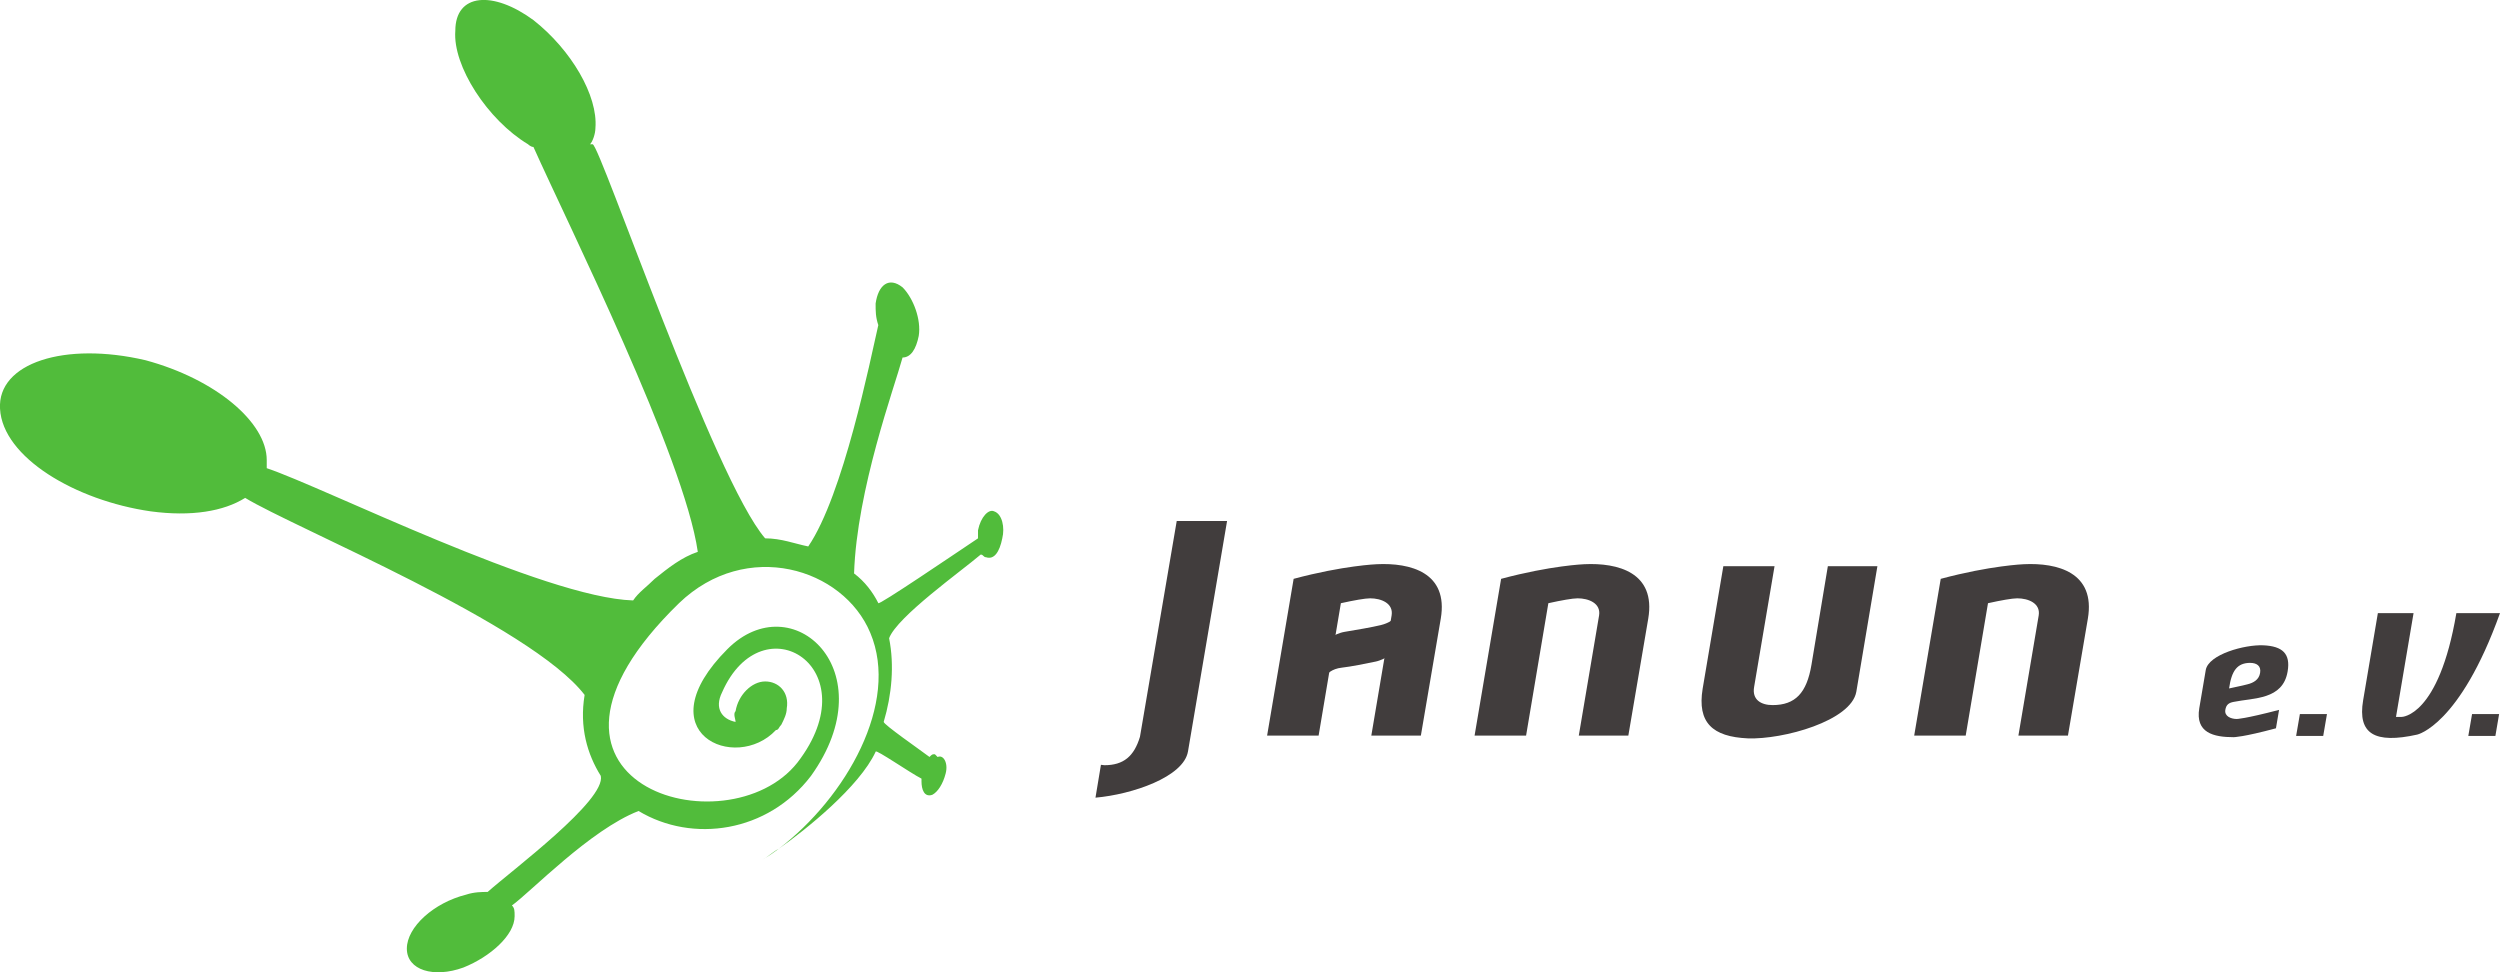 <?xml version="1.0" encoding="UTF-8" standalone="no"?>
<!-- Created with Inkscape (http://www.inkscape.org/) -->

<svg
   xmlns:dc="http://purl.org/dc/elements/1.1/"
   xmlns:cc="http://creativecommons.org/ns#"
   xmlns:rdf="http://www.w3.org/1999/02/22-rdf-syntax-ns#"
   xmlns:svg="http://www.w3.org/2000/svg"
   xmlns="http://www.w3.org/2000/svg"
   xmlns:sodipodi="http://sodipodi.sourceforge.net/DTD/sodipodi-0.dtd"
   xmlns:inkscape="http://www.inkscape.org/namespaces/inkscape"
   width="28.885mm"
   height="11.234mm"
   viewBox="0 0 102.348 39.805"
   id="svg8399"
   version="1.1"
   inkscape:version="0.91 r"
   sodipodi:docname="janun-logo.svg">
  <defs
     id="defs8401">
    <clipPath
       clipPathUnits="userSpaceOnUse"
       id="clipPath1834">
      <path
         d="m -2.835,-2.835 428.031,0 0,306.142 -428.031,0 0,-306.142 z"
         id="path1836"
         inkscape:connector-curvature="0" />
    </clipPath>
    <clipPath
       clipPathUnits="userSpaceOnUse"
       id="clipPath1838">
      <path
         d="m 59.356,29.755 46,0 0,-9.062 -46,0 0,9.062 z"
         id="path1840"
         inkscape:connector-curvature="0"
         style="clip-rule:evenodd" />
    </clipPath>
    <clipPath
       clipPathUnits="userSpaceOnUse"
       id="clipPath1842">
      <path
         d="m -2.835,-2.835 428.031,0 0,306.142 -428.031,0 0,-306.142 z"
         id="path1844"
         inkscape:connector-curvature="0" />
    </clipPath>
    <clipPath
       clipPathUnits="userSpaceOnUse"
       id="clipPath1846">
      <path
         d="m 59.356,29.755 46,0 0,-9.062 -46,0 0,9.062 z"
         id="path1848"
         inkscape:connector-curvature="0"
         style="clip-rule:evenodd" />
    </clipPath>
    <clipPath
       clipPathUnits="userSpaceOnUse"
       id="clipPath1850">
      <path
         d="m -2.835,-2.835 428.031,0 0,306.142 -428.031,0 0,-306.142 z"
         id="path1852"
         inkscape:connector-curvature="0" />
    </clipPath>
  </defs>
  <sodipodi:namedview
     id="base"
     pagecolor="#ffffff"
     bordercolor="#666666"
     borderopacity="1.0"
     inkscape:pageopacity="0.0"
     inkscape:pageshadow="2"
     inkscape:zoom="5.6"
     inkscape:cx="34.030931"
     inkscape:cy="17.04545"
     inkscape:document-units="px"
     inkscape:current-layer="layer1"
     showgrid="false"
     fit-margin-top="0"
     fit-margin-left="0"
     fit-margin-right="0"
     fit-margin-bottom="0"
     inkscape:window-width="1280"
     inkscape:window-height="743"
     inkscape:window-x="0"
     inkscape:window-y="0"
     inkscape:window-maximized="1" />
  <g
     inkscape:label="Ebene 1"
     inkscape:groupmode="layer"
     id="layer1"
     transform="translate(-31.683,-66.745)">
    <path
       d="m 70.069,97.737 c 0.221,-0.111 0.441,0.221 0.331,0.663 -0.11,0.442 -0.331,0.773 -0.551,0.884 -0.331,0.111 -0.441,-0.221 -0.441,-0.552 0,0 0,0 0,-0.111 -0.441,-0.221 -1.875,-1.215 -1.875,-1.105 -0.662,1.436 -2.868,3.204 -3.971,3.978 -0.221,0.111 -0.441,0.331 -0.662,0.442 0,0 0.221,-0.111 0.662,-0.442 2.757,-2.099 4.963,-5.967 3.75,-8.84 -1.103,-2.652 -5.074,-3.867 -7.831,-1.215 -7.61,7.403 1.985,10.166 4.853,6.519 2.978,-3.867 -1.434,-6.63 -3.088,-2.873 -0.331,0.663 0,1.105 0.551,1.215 0,-0.111 -0.11,-0.332 0,-0.442 0.11,-0.663 0.662,-1.215 1.213,-1.215 0.551,0 0.993,0.442 0.882,1.105 0,0.221 -0.11,0.442 -0.221,0.663 -0.11,0.11 -0.11,0.221 -0.221,0.221 -1.654,1.768 -5.404,0.111 -1.985,-3.315 2.647,-2.652 6.507,0.884 3.419,5.193 -1.765,2.32 -4.853,2.762 -7.059,1.436 -1.985,0.773 -4.412,3.315 -5.184,3.867 0.11,0.111 0.11,0.221 0.11,0.442 0,0.773 -0.993,1.657 -2.096,2.099 -1.213,0.442 -2.316,0.111 -2.316,-0.773 0,-0.884 1.103,-1.878 2.426,-2.21 0.331,-0.111 0.662,-0.111 0.882,-0.111 0.993,-0.884 4.853,-3.757 4.632,-4.751 -0.551,-0.884 -0.882,-1.989 -0.662,-3.315 -2.206,-2.873 -11.912,-6.851 -13.897,-8.066 -0.882,0.552 -2.206,0.773 -3.86,0.552 -3.088,-0.442 -6.066,-2.21 -6.176,-4.199 -0.11,-1.878 2.647,-2.762 5.956,-1.989 2.868,0.773 4.963,2.541 4.963,4.088 0,0.111 0,0.221 0,0.332 2.316,0.773 11.36,5.304 15,5.414 0.221,-0.331 0.551,-0.552 0.882,-0.884 0.551,-0.442 1.103,-0.884 1.765,-1.105 -0.551,-3.867 -5.294,-13.37 -6.728,-16.575 -0.11,0 -0.221,-0.111 -0.221,-0.111 -1.654,-0.994 -3.088,-3.204 -2.978,-4.641 0,-1.547 1.544,-1.657 3.199,-0.442 1.544,1.215 2.647,3.094 2.537,4.42 0,0.221 -0.11,0.552 -0.221,0.663 l 0.11,0 c 0.331,0.111 4.963,13.702 7.059,16.133 0.662,0 1.213,0.221 1.765,0.332 1.434,-2.099 2.537,-7.624 2.868,-9.061 -0.11,-0.331 -0.11,-0.552 -0.11,-0.884 0.11,-0.773 0.551,-1.105 1.103,-0.663 0.441,0.442 0.772,1.326 0.662,1.989 -0.11,0.552 -0.331,0.884 -0.662,0.884 -0.331,1.215 -1.875,5.414 -1.985,8.84 0.441,0.331 0.772,0.773 0.993,1.215 0,0.111 3.088,-1.989 4.081,-2.652 0,-0.111 0,-0.221 0,-0.331 0.11,-0.552 0.441,-0.884 0.662,-0.773 0.331,0.11 0.441,0.663 0.331,1.105 -0.11,0.552 -0.331,0.884 -0.662,0.773 -0.11,0 -0.11,-0.11 -0.221,-0.11 -0.772,0.663 -3.419,2.541 -3.75,3.425 0.221,1.105 0.11,2.32 -0.221,3.425 0,0.111 1.434,1.105 1.875,1.436 0.11,-0.111 0.11,-0.111 0.221,-0.111 l 0,0 0.11,0.111 z"
       style="fill:#46b82f;fill-opacity:0.94;fill-rule:evenodd;stroke:none"
       id="path1862"
       inkscape:connector-curvature="0" />
    <g
       id="g1872"
       transform="matrix(1.25,0,0,-1.25,2.336,125.267)">
      <g
         id="g1874"
         clip-path="url(#clipPath1834)">
        <g
           id="g1876">
          <g
             id="g1878"
             clip-path="url(#clipPath1838)">
            <g
               id="g1880">
              <g
                 id="g1882" />
              <g
                 id="g1884">
                <g
                   id="g1886"
                   clip-path="url(#clipPath1842)">
                  <g
                     id="g1888">
                    <g
                       id="g1890"
                       clip-path="url(#clipPath1846)">
                      <g
                         id="g1892">
                        <g
                           id="g1894" />
                        <g
                           id="g1896">
                          <g
                             id="g1898"
                             clip-path="url(#clipPath1850)">
                            <g
                               id="g1900">
                              <g
                                 id="g1902"
                                 transform="translate(59.356,29.755)">
                                <path
                                   inkscape:connector-curvature="0"
                                   id="path1904"
                                   style="fill:#413d3d;fill-opacity:1;fill-rule:evenodd;stroke:none"
                                   d="m 0.179,-7.986 c 0.038,0 0.077,-0.013 0.115,-0.013 0.626,0 0.971,0.293 1.163,0.931 L 2.661,0 4.31,0 3.03,-7.547 C 2.889,-8.385 1.202,-8.956 0,-9.062 l 0.179,1.077 0,0 z" />
                              </g>
                            </g>
                            <g
                               id="g1906">
                              <g
                                 id="g1908"
                                 transform="translate(71.772,28.392)">
                                <path
                                   inkscape:connector-curvature="0"
                                   id="path1910"
                                   style="fill:#413d3d;fill-opacity:1;fill-rule:evenodd;stroke:none"
                                   d="m 5.036,-5.666 -1.623,0 0.665,3.937 c 0.064,0.399 -0.345,0.559 -0.703,0.559 -0.166,0 -0.537,-0.067 -0.959,-0.16 L 1.687,-5.666 0,-5.666 0.869,-0.532 c 1.636,0.439 2.723,0.479 2.723,0.479 C 4.691,0 5.944,-0.319 5.688,-1.835 l -0.652,-3.83 0,0 z" />
                              </g>
                            </g>
                            <g
                               id="g1912">
                              <g
                                 id="g1914"
                                 transform="translate(64.977,28.392)">
                                <path
                                   inkscape:connector-curvature="0"
                                   id="path1916"
                                   style="fill:#413d3d;fill-opacity:1;fill-rule:evenodd;stroke:none"
                                   d="m 5.036,-5.666 -1.623,0 0.665,3.937 c 0.064,0.399 -0.345,0.559 -0.703,0.559 -0.167,0 -0.537,-0.067 -0.959,-0.16 L 1.687,-5.666 0,-5.666 0.869,-0.532 c 1.636,0.439 2.723,0.479 2.723,0.479 C 4.691,0 5.944,-0.319 5.688,-1.835 l -0.652,-3.83 0,0 z" />
                              </g>
                            </g>
                            <g
                               id="g1918">
                              <g
                                 id="g1920"
                                 transform="translate(79.062,28.273)">
                                <path
                                   inkscape:connector-curvature="0"
                                   id="path1922"
                                   style="fill:#413d3d;fill-opacity:1;fill-rule:evenodd;stroke:none"
                                   d="M 0.857,0 2.534,0 1.866,-3.95 C 1.79,-4.376 2.097,-4.548 2.47,-4.548 c 0.746,0 1.119,0.399 1.273,1.317 L 4.28,0 5.903,0 5.213,-4.109 C 5.047,-5.067 2.817,-5.679 1.662,-5.638 0.499,-5.586 0,-5.12 0.179,-4.016 c 0,0.014 0.409,2.407 0.678,4.016 l 0,0 z" />
                              </g>
                            </g>
                            <g
                               id="g1924">
                              <g
                                 id="g1926"
                                 transform="translate(86.17,28.392)">
                                <path
                                   inkscape:connector-curvature="0"
                                   id="path1928"
                                   style="fill:#413d3d;fill-opacity:1;fill-rule:evenodd;stroke:none"
                                   d="m 5.036,-5.666 -1.623,0 0.665,3.937 c 0.064,0.399 -0.345,0.559 -0.703,0.559 -0.166,0 -0.537,-0.067 -0.958,-0.16 L 1.687,-5.666 0,-5.666 0.869,-0.532 c 1.636,0.439 2.722,0.479 2.722,0.479 C 4.691,0 5.944,-0.319 5.688,-1.835 l -0.652,-3.83 0,0 10e-6,0 z" />
                              </g>
                            </g>
                            <g
                               id="g1930">
                              <g
                                 id="g1932"
                                 transform="translate(95.371,25.711)">
                                <path
                                   inkscape:connector-curvature="0"
                                   id="path1934"
                                   style="fill:#413d3d;fill-opacity:1;fill-rule:evenodd;stroke:none"
                                   d="m 1.808,-0.603 c -0.43,0 -0.614,-0.256 -0.696,-0.838 0.389,0.078 0.6,0.135 0.6,0.135 0.205,0.049 0.382,0.156 0.416,0.376 0.041,0.234 -0.123,0.326 -0.321,0.326 l 0,0 z M 1.262,-3.037 C 0.607,-3.037 0,-2.896 0.136,-2.087 l 0.212,1.249 C 0.437,-0.326 1.623,0 2.237,-0.028 2.858,-0.057 3.131,-0.298 3.029,-0.887 2.872,-1.817 1.917,-1.746 1.262,-1.881 1.112,-1.909 1.017,-1.966 0.989,-2.143 0.955,-2.356 1.18,-2.441 1.364,-2.441 c 0,0 0.245,0 1.385,0.298 L 2.647,-2.746 C 1.569,-3.037 1.262,-3.037 1.262,-3.037 l 0,0 z" />
                              </g>
                            </g>
                            <g
                               id="g1936">
                              <g
                                 id="g1938"
                                 transform="translate(98.679,23.432)">
                                <path
                                   inkscape:connector-curvature="0"
                                   id="path1940"
                                   style="fill:#413d3d;fill-opacity:1;fill-rule:evenodd;stroke:none"
                                   d="M 0,-0.717 0.123,0 1.01,0 0.887,-0.717 l -0.887,0 0,0 z" />
                              </g>
                            </g>
                            <g
                               id="g1942">
                              <g
                                 id="g1944"
                                 transform="translate(100.688,26.737)">
                                <path
                                   inkscape:connector-curvature="0"
                                   id="path1946"
                                   style="fill:#413d3d;fill-opacity:1;fill-rule:evenodd;stroke:none"
                                   d="m 0.668,0 1.169,0 -0.575,-3.399 0.186,0 c 0,0 1.215,0 1.791,3.399 L 4.668,0 C 3.35,-3.679 1.958,-3.978 1.958,-3.978 0.566,-4.287 0,-3.958 0.185,-2.858 L 0.668,0 l 0,0 z" />
                              </g>
                            </g>
                            <g
                               id="g1948">
                              <g
                                 id="g1950"
                                 transform="translate(104.318,23.432)">
                                <path
                                   inkscape:connector-curvature="0"
                                   id="path1952"
                                   style="fill:#413d3d;fill-opacity:1;fill-rule:nonzero;stroke:none"
                                   d="M 0,-0.717 0.123,0 1.009,0 0.887,-0.717 l -0.887,0 0,0 z" />
                              </g>
                            </g>
                            <g
                               id="g1954">
                              <g
                                 id="g1956"
                                 transform="translate(66.938,26.521)">
                                <path
                                   inkscape:connector-curvature="0"
                                   id="path1958"
                                   style="fill:#413d3d;fill-opacity:1;fill-rule:evenodd;stroke:none"
                                   d="m 1.944,-1.232 c 0,0 -0.175,-0.102 -0.346,-0.138 C 1.279,-1.437 0.775,-1.538 0.492,-1.569 0.14,-1.606 0,-1.794 0,-1.794 l 0.225,1.272 c 0,0 0.162,0.093 0.353,0.125 0.353,0.058 0.904,0.152 1.185,0.221 C 2.03,-0.11 2.147,0 2.147,0 L 1.944,-1.232 Z" />
                              </g>
                            </g>
                          </g>
                        </g>
                      </g>
                    </g>
                  </g>
                </g>
              </g>
            </g>
          </g>
        </g>
      </g>
    </g>
  </g>
</svg>
